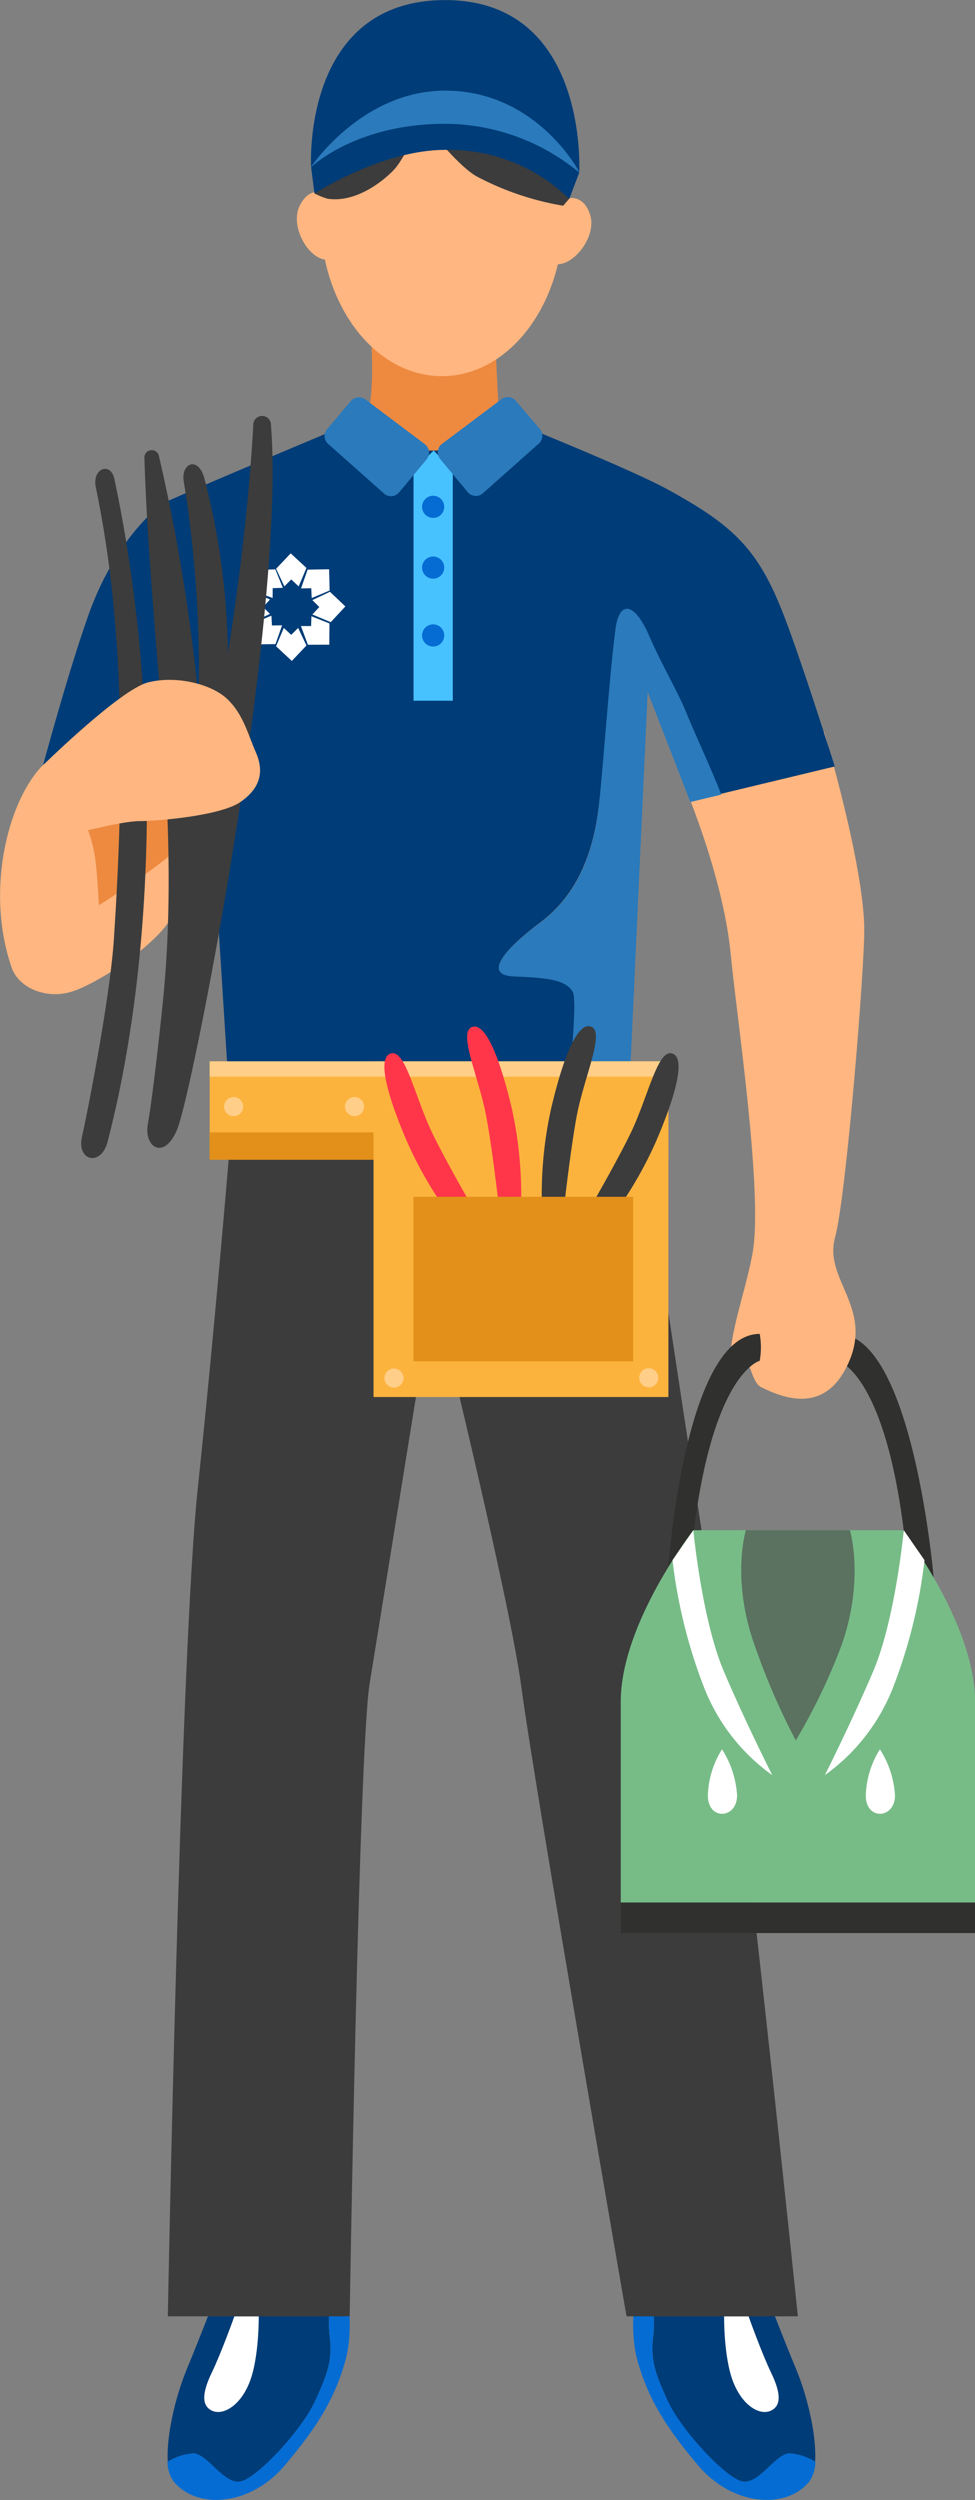 <svg id="Layer_1" data-name="Layer 1" xmlns="http://www.w3.org/2000/svg" viewBox="0 0 115.27 295.41"><rect x="0" y="0" width="115.27" height="295.41" fill="#808080" stroke="none"/><defs><style>.cls-1{fill:#ed8a40;}.cls-2{fill:#ffb680;}.cls-3{fill:#3c3c3c;}.cls-4{fill:#003c77;}.cls-5{fill:#2a7abc;}.cls-6{fill:#30302e;}.cls-7{fill:#056cd3;}.cls-8{fill:#fff;}.cls-9{fill:#fcb33d;}.cls-10{fill:#ffce88;}.cls-11{fill:#48c2ff;}.cls-12{fill:#e2901a;}.cls-13{fill:#ff364a;}.cls-14{fill:#77bc87;}.cls-15{fill:#5a725f;}</style></defs><title>technician</title><path class="cls-1" d="M139.73,43.05s.37,5.33-.45,8.42c-.49,1.83,8.76,10,8.76,10s6.25-5.45,6.77-10c-.21-3.81-.41-8.42-.41-8.42Z" transform="translate(-95.82 -2.29)"/><path class="cls-2" d="M134.35,25.15s-1.88-1-3.09,1.43,1,6.29,3.12,6.4S134.35,25.15,134.35,25.15Z" transform="translate(-95.82 -2.29)"/><path class="cls-2" d="M162.74,25.77s2-.7,2.84,1.87-1.93,6.07-4,5.87S162.74,25.77,162.74,25.77Z" transform="translate(-95.82 -2.29)"/><path class="cls-2" d="M162.43,27.87c0,10.42-6.43,18.87-14.37,18.87S133.7,38.29,133.7,27.87,140.13,9,148.06,9,162.43,17.45,162.43,27.87Z" transform="translate(-95.82 -2.29)"/><path class="cls-3" d="M133,25.15a9,9,0,0,0,1.53.62c3.25.51,6.42-1.92,7.81-3.36s3.34-6,3.34-6,3.91,5.2,6.43,6.69A33.67,33.67,0,0,0,162.4,26.6l.72-.83S163,21,157,18.43s-12-3.32-13.35-2.91S134.16,20.64,133,25.15Z" transform="translate(-95.82 -2.29)"/><path class="cls-4" d="M132.6,22l15.85-4,15.85,4.66s1.14-20.36-15.85-20.36S132.6,22,132.6,22Z" transform="translate(-95.82 -2.29)"/><path class="cls-5" d="M132.6,22s6-9,15.85-9c10.85,0,15.85,9.6,15.85,9.6a28.58,28.58,0,0,1-6.92-1.89c-3.09-1.38-11.59-3.53-16.9-.54S132.6,22,132.6,22Z" transform="translate(-95.82 -2.29)"/><path class="cls-4" d="M133,25.15S141,20,148.45,20a20.37,20.37,0,0,1,14.67,5.8l1.18-3.12a25,25,0,0,0-15.85-5.76c-10.6,0-15.85,5.13-15.85,5.13Z" transform="translate(-95.82 -2.29)"/><path class="cls-6" d="M206.2,188.69s-2.46-28.78-11.32-28.78a9.19,9.19,0,0,0,0,3.18s5.79,1.4,8,21.89C204.46,199.12,206.2,188.69,206.2,188.69Z" transform="translate(-95.82 -2.29)"/><path class="cls-2" d="M176.29,94.06s5,11.34,5.92,21c.72,7.47,3.86,28.23,2.58,35.32-.88,4.92-3.33,11-2.38,13.81.29.86.25-1.65,1.6-1,.53.25.82,2.56,1.78,3,3.44,1.75,7.89,2.81,10.41-3,2.79-6.49-3-9.72-1.66-14.65S198,117,198,112.24c0-7.64-4.74-23.46-4.74-23.46Z" transform="translate(-95.82 -2.29)"/><path class="cls-4" d="M163.55,119.49c-.78-1.39-2.77-1.69-6.9-1.85s-.5-3.7,3-6.32,6.2-6.79,7-14.13c.36-3.41,3.74-14,3.85-16.88.15-4.24,4.16,4,5,6.17,1,2.5,2.76,7,3.94,10l15.07-3.62S190,78.52,188,73.79c-2.88-7-6-9.68-13.2-13.64-4.78-2.62-20-8.68-20-8.68s-1.44,4.06-7.72,4.06a9.18,9.18,0,0,1-7.81-4.06s-18,7.53-23.55,10c-1.61.7-6.43,5.14-9.36,13.27-2.52,7-5.76,19.12-5.76,19.12l16.14-1L120,85.71l2.66,42h40.7C163.66,123.88,163.91,120.14,163.55,119.49Z" transform="translate(-95.82 -2.29)"/><path class="cls-5" d="M172.39,84.06l5.05,13,3.66-.88c-1.17-3-3.12-7.16-4.13-9.66s-2.9-5.63-4.4-9.1c-1.7-3.93-3.55-4.32-4-.69-.74,5.76-1.36,15.24-1.92,20.5-.77,7.34-3.46,11.5-7,14.13s-7.16,6.17-3,6.32,6.12.46,6.9,1.85c.36.65.11,4.39-.23,8.22h7.06Z" transform="translate(-95.82 -2.29)"/><path class="cls-4" d="M124.51,295.47c2.11-.77,7-6,8.56-9.44s2.11-4.94,1.68-8a21.94,21.94,0,0,1,.48-6.16l-13.52.75s-1.74,4.61-3.79,9.59c-1.5,3.64-2.46,8.22-2.26,11.08a7.06,7.06,0,0,1,3-1C120.44,292.22,122.41,296.24,124.51,295.47Z" transform="translate(-95.82 -2.29)"/><path class="cls-7" d="M129.49,293.61c4.19-4.95,6-8.25,7.16-12.37s0-9.49,0-9.49l-1.42.08a21.94,21.94,0,0,0-.48,6.16c.43,3.1-.14,4.64-1.68,8s-6.45,8.67-8.56,9.44-4.07-3.25-5.89-3.25a7.06,7.06,0,0,0-3,1,4.18,4.18,0,0,0,.64,2.22C118.88,298.82,125.3,298.56,129.49,293.61Z" transform="translate(-95.82 -2.29)"/><path class="cls-8" d="M123.53,276s-1.55,4.33-2.67,6.65-1.26,3.87,0,4.49,3.37-.5,4.49-3.42,1.06-7.72,1.06-7.72Z" transform="translate(-95.82 -2.29)"/><path class="cls-4" d="M183.33,295.47c-2.1-.77-7-6-8.56-9.44s-2.1-4.94-1.68-8a21.93,21.93,0,0,0-.47-6.16l13.52.75s1.73,4.61,3.79,9.59c1.5,3.64,2.46,8.22,2.25,11.08a7,7,0,0,0-3-1C187.4,292.22,185.44,296.24,183.33,295.47Z" transform="translate(-95.82 -2.29)"/><path class="cls-7" d="M178.35,293.61c-4.19-4.95-6-8.25-7.16-12.37s0-9.49,0-9.49l1.43.08a21.93,21.93,0,0,1,.47,6.16c-.42,3.1.14,4.64,1.68,8s6.46,8.67,8.56,9.44,4.07-3.25,5.89-3.25a7,7,0,0,1,3,1,4.28,4.28,0,0,1-.63,2.22C189,298.82,182.54,298.56,178.35,293.61Z" transform="translate(-95.82 -2.29)"/><path class="cls-8" d="M184.32,276s1.54,4.33,2.66,6.65,1.27,3.87,0,4.49-3.36-.5-4.49-3.42-1.06-7.72-1.06-7.72Z" transform="translate(-95.82 -2.29)"/><path class="cls-3" d="M123.81,127.71s-2.07,26.48-4.62,50.56c-2.07,19.66-3.53,97.73-3.53,97.73h21.5s1.07-66.83,2.36-74.76,7.54-46.65,7.54-46.65,9,36.35,10.43,47.26S169.89,276,169.89,276h20.26s-6.63-64-8.72-76.13-11.05-72.16-11.05-72.16Z" transform="translate(-95.82 -2.29)"/><rect class="cls-9" x="44.16" y="125.41" width="34.86" height="39.67"/><rect class="cls-9" x="24.79" y="125.41" width="54.23" height="11.63"/><rect class="cls-10" x="24.79" y="125.41" width="54.15" height="1.82"/><path class="cls-2" d="M100.61,93c-4,4.4-6.48,14.81-3.4,23.66.83,2.38,4.22,3.9,7.51,2.67,3.06-1.15,8.78-4.9,10.92-7.93,4.69-6.62,4-11.84,2.06-11.56C113.89,100.4,105.42,87.77,100.61,93Z" transform="translate(-95.82 -2.29)"/><path class="cls-1" d="M108.22,99.29a11.24,11.24,0,0,1-2.27.41,15.66,15.66,0,0,1,1.14,4.14c.26,2,.42,5.42.42,5.42s11.48-7.15,11.68-9.56-6-4.12-6-4.12Z" transform="translate(-95.82 -2.29)"/><path class="cls-3" d="M109.34,58.88c-.44-2.07-2.67-1.25-2.19,1,3.56,17,3.28,35.71,2.15,53.17-.49,7.71-3.53,22.53-3.76,23.44-.76,3,2.22,3.72,3,.72C114.7,113.44,114.51,83.11,109.34,58.88Z" transform="translate(-95.82 -2.29)"/><polygon class="cls-11" points="53.53 82.8 48.89 82.8 48.89 55.64 51.27 53.23 53.53 55.64 53.53 82.8"/><path class="cls-5" d="M137.31,49.67,134.49,53a1.24,1.24,0,0,0,.12,1.74l6.61,5.87a1.24,1.24,0,0,0,1.78-.13l3.26-3.91a1.26,1.26,0,0,0-.22-1.8l-7-5.26A1.25,1.25,0,0,0,137.31,49.67Z" transform="translate(-95.82 -2.29)"/><path class="cls-5" d="M156.81,49.67l2.83,3.3a1.25,1.25,0,0,1-.12,1.74l-6.61,5.87a1.25,1.25,0,0,1-1.79-.13l-3.25-3.91a1.25,1.25,0,0,1,.21-1.8l7-5.26A1.24,1.24,0,0,1,156.81,49.67Z" transform="translate(-95.82 -2.29)"/><path class="cls-7" d="M148.34,62.18A1.31,1.31,0,1,1,147,60.87,1.31,1.31,0,0,1,148.34,62.18Z" transform="translate(-95.82 -2.29)"/><path class="cls-7" d="M148.34,69.36A1.31,1.31,0,1,1,147,68.05,1.31,1.31,0,0,1,148.34,69.36Z" transform="translate(-95.82 -2.29)"/><path class="cls-7" d="M148.34,77.38A1.31,1.31,0,1,1,147,76.07,1.31,1.31,0,0,1,148.34,77.38Z" transform="translate(-95.82 -2.29)"/><rect class="cls-12" x="24.79" y="133.81" width="19.37" height="3.23"/><path class="cls-3" d="M159.87,144A47,47,0,0,1,161,133.18c1.42-6,3.13-10.25,4.74-9.56s-.87,5.95-1.74,10.56c-.74,4-1.48,10.64-1.48,10.64Z" transform="translate(-95.82 -2.29)"/><path class="cls-3" d="M167.82,146.57a46.89,46.89,0,0,0,5.52-9.31c2.45-5.68,3.59-10.1,1.89-10.5s-2.84,5.3-4.89,9.51c-1.77,3.63-5.15,9.43-5.15,9.43Z" transform="translate(-95.82 -2.29)"/><path class="cls-13" d="M157.44,144a47.63,47.63,0,0,0-1.12-10.77c-1.43-6-3.13-10.25-4.74-9.56s.87,5.95,1.73,10.56c.75,4,1.49,10.64,1.49,10.64Z" transform="translate(-95.82 -2.29)"/><path class="cls-13" d="M149.48,146.57a47.13,47.13,0,0,1-5.51-9.31c-2.45-5.68-3.6-10.1-1.89-10.5s2.84,5.3,4.89,9.51c1.77,3.63,5.15,9.43,5.15,9.43Z" transform="translate(-95.82 -2.29)"/><rect class="cls-12" x="48.89" y="141.42" width="25.97" height="19.44"/><path class="cls-6" d="M174.84,187.46s1.93-27.55,10.8-27.55a9.19,9.19,0,0,1,0,3.18s-5.79,1.4-8,21.89C176.06,199.12,174.84,187.46,174.84,187.46Z" transform="translate(-95.82 -2.29)"/><path class="cls-14" d="M202.5,183.11H177.79s-8.58,11-8.58,20.25v23.75h41.88V203.36C211.09,194.07,202.5,183.11,202.5,183.11Z" transform="translate(-95.82 -2.29)"/><path class="cls-10" d="M143.53,165.1A1.13,1.13,0,1,1,142.4,164,1.14,1.14,0,0,1,143.53,165.1Z" transform="translate(-95.82 -2.29)"/><path class="cls-10" d="M124.57,133.05a1.13,1.13,0,1,1-1.13-1.13A1.13,1.13,0,0,1,124.57,133.05Z" transform="translate(-95.82 -2.29)"/><circle class="cls-10" cx="41.91" cy="130.76" r="1.13"/><circle class="cls-10" cx="76.7" cy="162.81" r="1.13"/><path class="cls-15" d="M196.3,183.11H184s-1.75,5.7,1,13.49a82,82,0,0,0,4.9,11.35,69.6,69.6,0,0,0,5.45-11.35C198.05,188.81,196.3,183.11,196.3,183.11Z" transform="translate(-95.82 -2.29)"/><path class="cls-8" d="M177.79,183.11s1,10.59,3.64,16.76,5.69,12.18,5.69,12.18a23,23,0,0,1-8-10.2,61.08,61.08,0,0,1-3.79-15.2Z" transform="translate(-95.82 -2.29)"/><path class="cls-8" d="M202.67,183.11s-1,10.59-3.65,16.76-5.68,12.18-5.68,12.18a23.06,23.06,0,0,0,8-10.2,60.79,60.79,0,0,0,3.78-15.2Z" transform="translate(-95.82 -2.29)"/><rect class="cls-6" x="73.39" y="224.81" width="41.88" height="3.61"/><path class="cls-8" d="M181.18,209a10.79,10.79,0,0,0-1.67,5.45c0,3,3.45,2.78,3.45,0A11.33,11.33,0,0,0,181.18,209Z" transform="translate(-95.82 -2.29)"/><path class="cls-8" d="M199.85,209a10.79,10.79,0,0,0-1.67,5.45c0,3,3.45,2.78,3.45,0A11.33,11.33,0,0,0,199.85,209Z" transform="translate(-95.82 -2.29)"/><polygon class="cls-8" points="33.62 69.29 34.43 68.47 35.31 69.29 36.23 67.11 34.37 65.39 32.64 67.21 33.62 69.29"/><polygon class="cls-8" points="32.23 70.66 32.24 69.5 33.44 69.46 32.55 67.28 30.02 67.36 30.07 69.87 32.23 70.66"/><polygon class="cls-8" points="36.85 70.67 36.8 69.51 35.59 69.53 36.37 67.31 38.91 67.27 38.97 69.78 36.85 70.67"/><polygon class="cls-8" points="32.09 72.75 32.15 73.91 33.35 73.89 32.57 76.11 30.04 76.15 29.97 73.64 32.09 72.75"/><polygon class="cls-8" points="36.82 72.82 36.78 73.98 35.58 73.98 36.4 76.19 38.93 76.18 38.95 73.67 36.82 72.82"/><polygon class="cls-8" points="31.92 72.54 31.1 71.73 31.92 70.84 29.75 69.93 28.02 71.79 29.84 73.52 31.92 72.54"/><polygon class="cls-8" points="36.93 70.91 37.75 71.73 36.93 72.61 39.1 73.52 40.83 71.66 39.01 69.93 36.93 70.91"/><polygon class="cls-8" points="35.25 74.2 34.43 75.02 33.55 74.2 32.64 76.37 34.5 78.1 36.23 76.28 35.25 74.2"/><path class="cls-3" d="M127.85,52.48a1,1,0,0,0-2.08,0c-.53,9.22-1.61,18.14-3,27A86.7,86.7,0,0,0,120,58.87c-.74-2.78-2.81-1.82-2.46.29a138,138,0,0,1,1.75,25.72,219,219,0,0,0-4.7-28.79.87.87,0,0,0-1.7.23c.66,21.67,4.31,42.5,2.24,63.78-.43,4.39-1.33,12.23-1.83,15s1.95,4.39,3.49.58C118.72,130.85,129.66,74.47,127.85,52.48Z" transform="translate(-95.82 -2.29)"/><path class="cls-2" d="M100.61,93s9.37-9.24,12.73-10.08,7.53.21,9.38,2,2.36,4,3.35,6.27.55,4.22-1.81,5.86-9.76,2.26-12,2.27-8.25,1.64-8.25,1.64Z" transform="translate(-95.82 -2.29)"/></svg>